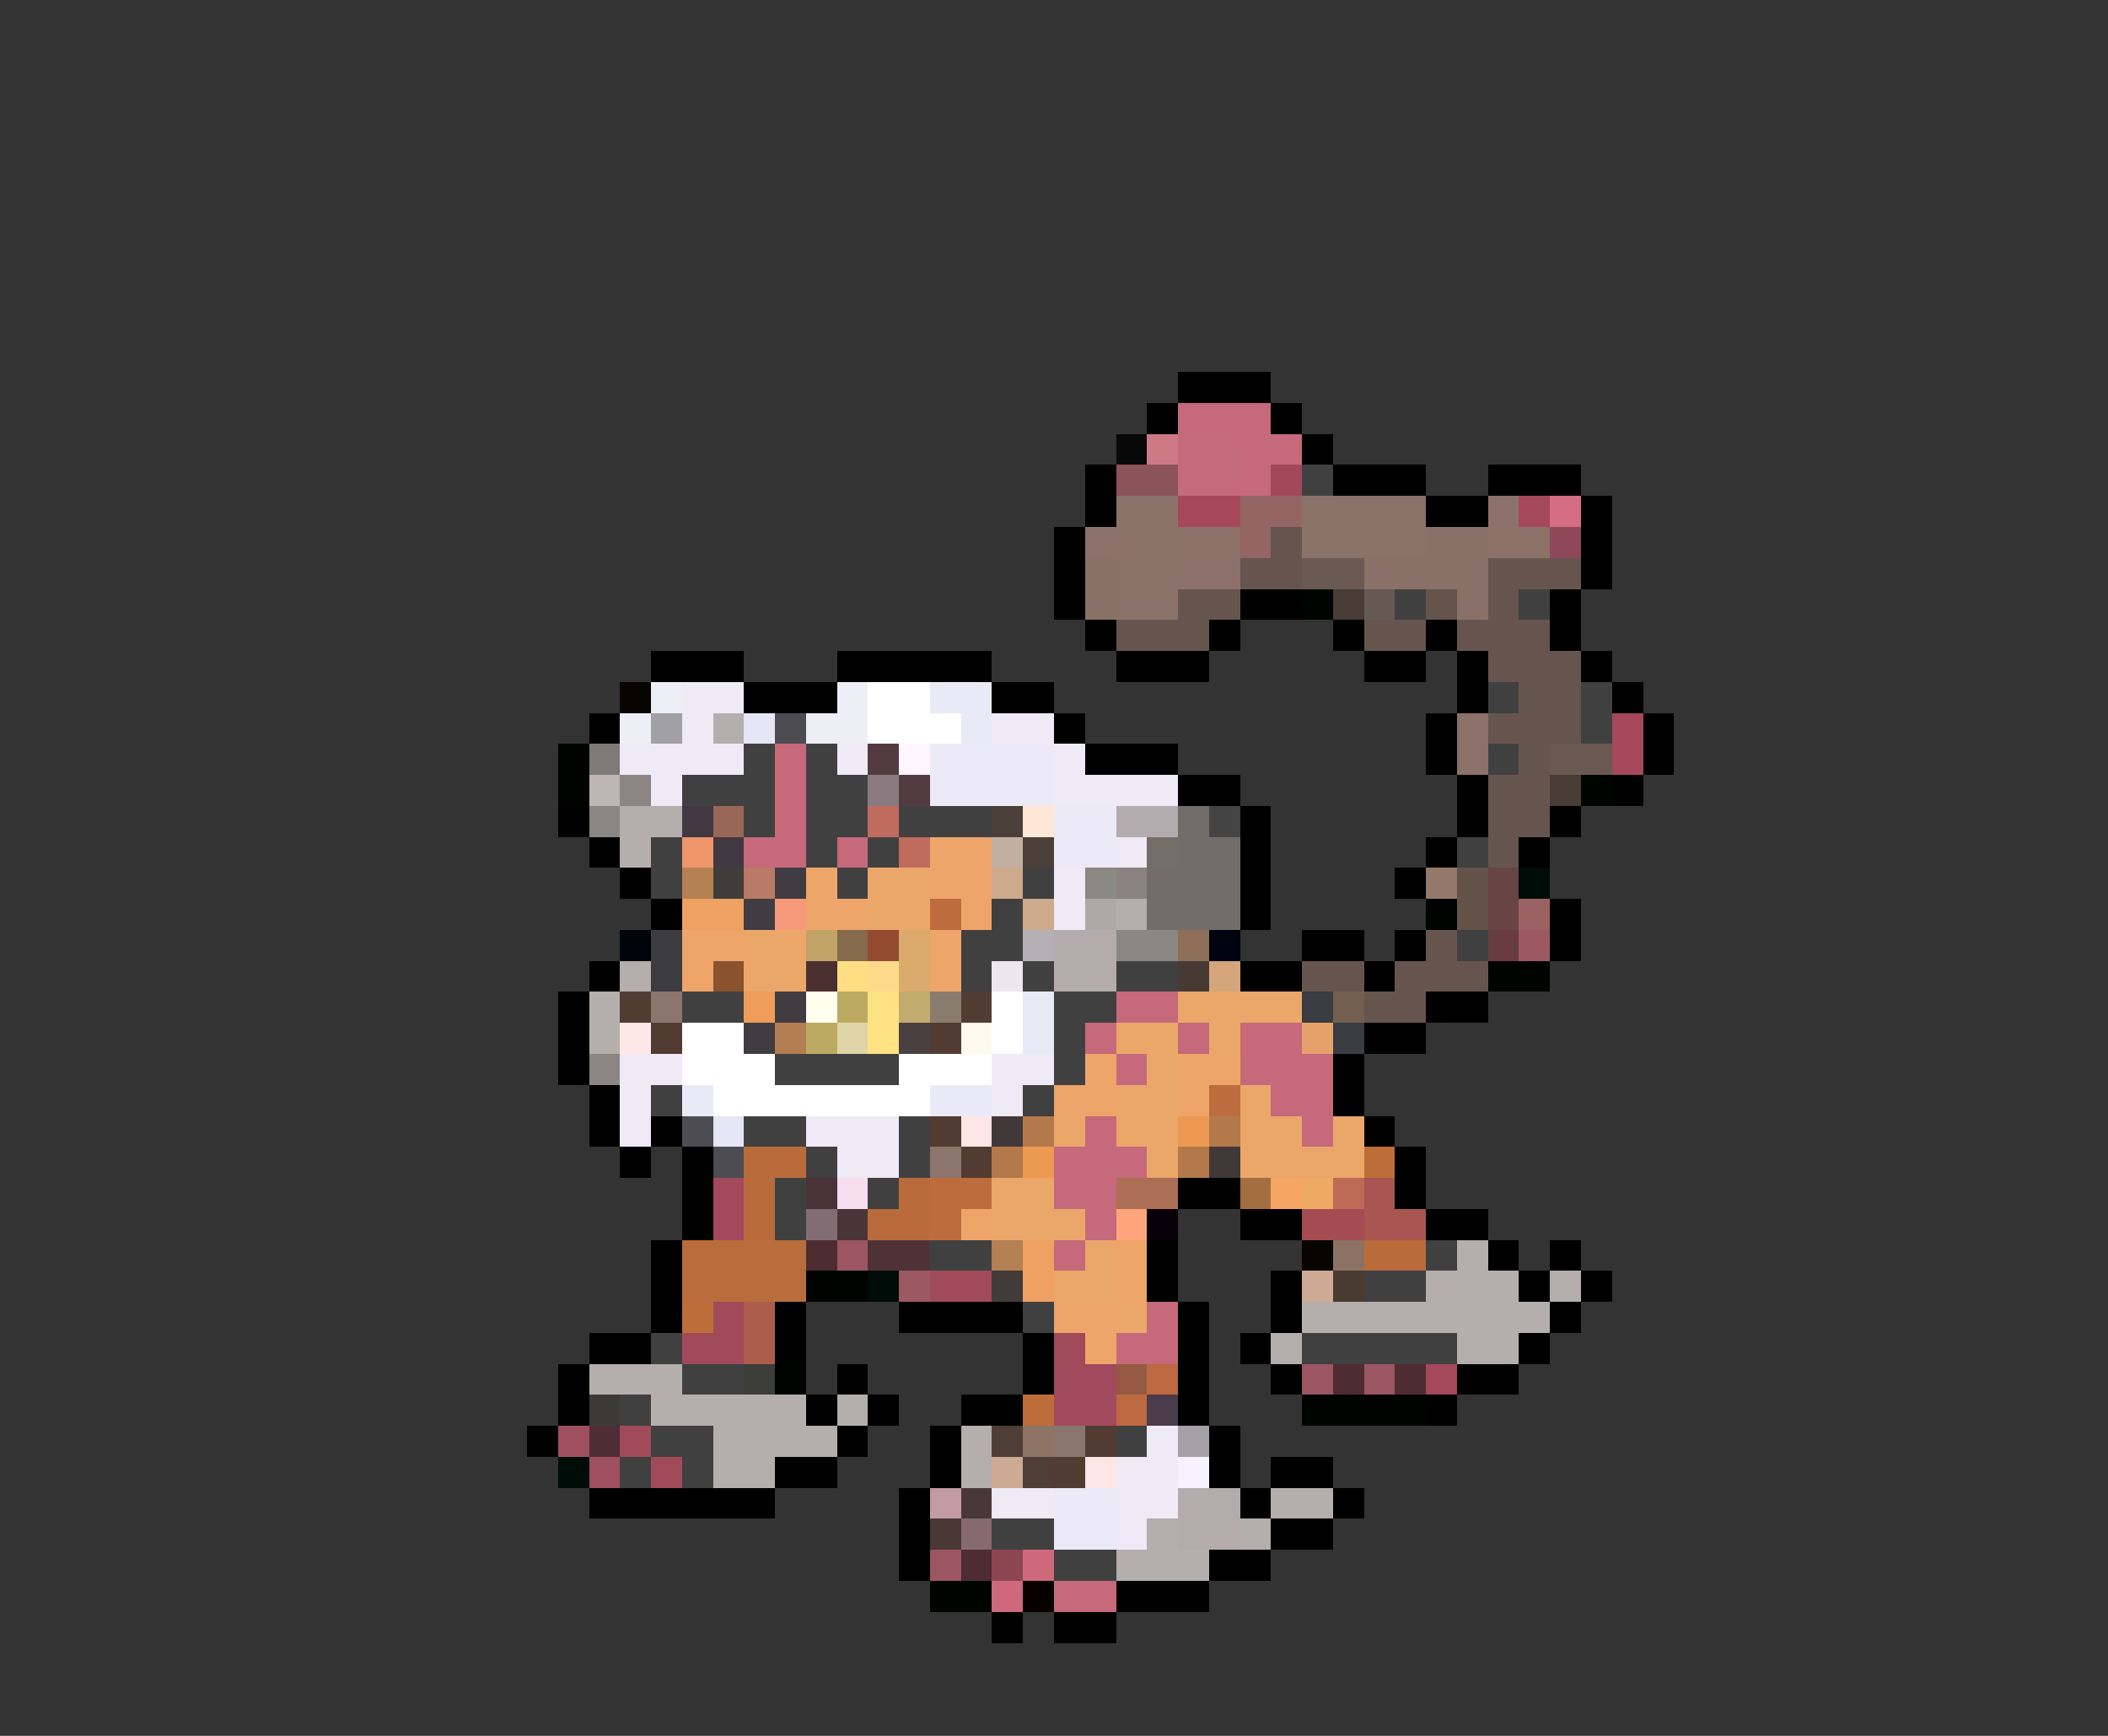 <svg xmlns="http://www.w3.org/2000/svg" viewBox="0 -0.5 68 56" shape-rendering="crispEdges">
<rect x="0" y="-0.5" width="68" height="56" fill="#333333" stroke="none"/>
<path stroke="#000000" d="M38 12h3M37 13h1M41 13h1M42 14h1M35 15h1M43 15h3M48 15h3M35 16h1M46 16h2M51 16h1M34 17h1M51 17h1M34 18h1M51 18h1M34 19h1M40 19h2M50 19h1M35 20h1M39 20h1M43 20h1M46 20h1M50 20h1M21 21h3M27 21h5M36 21h3M44 21h2M47 21h1M51 21h1M24 22h3M32 22h2M47 22h1M52 22h1M19 23h1M34 23h1M46 23h1M53 23h1M35 24h3M46 24h1M53 24h1M38 25h2M47 25h1M52 25h1M18 26h1M40 26h1M47 26h1M50 26h1M19 27h1M40 27h1M46 27h1M49 27h1M20 28h1M40 28h1M45 28h1M21 29h1M40 29h1M50 29h1M42 30h2M45 30h1M50 30h1M19 31h1M40 31h2M44 31h1M18 32h1M46 32h2M18 33h1M44 33h2M18 34h1M43 34h1M19 35h1M43 35h1M19 36h1M21 36h1M44 36h1M20 37h1M22 37h1M45 37h1M22 38h1M38 38h2M45 38h1M22 39h1M40 39h2M46 39h2M21 40h1M37 40h1M48 40h1M50 40h1M21 41h1M37 41h1M41 41h1M49 41h1M51 41h1M21 42h1M25 42h1M29 42h4M38 42h1M41 42h1M50 42h1M19 43h2M25 43h1M33 43h1M38 43h1M40 43h1M49 43h1M18 44h1M27 44h1M33 44h1M38 44h1M41 44h1M47 44h2M18 45h1M26 45h1M28 45h1M31 45h2M38 45h1M46 45h1M17 46h1M27 46h1M30 46h1M39 46h1M25 47h2M30 47h1M39 47h1M41 47h2M19 48h6M29 48h1M40 48h1M43 48h1M29 49h1M41 49h2M29 50h1M39 50h2M36 51h3M32 52h1M34 52h2" />
<path stroke="#c5697b" d="M38 13h3M40 14h2M40 15h1M25 24h1M25 25h1M25 26h1M24 27h2M27 27h1M36 32h2M35 33h1M38 33h1M40 33h2M36 34h1M40 34h3M41 35h2M35 36h1M42 36h1M34 37h3M34 38h2M35 39h1M34 40h1M37 42h1M36 43h2M34 51h2" />
<path stroke="#080808" d="M36 14h1" />
<path stroke="#cd7983" d="M37 14h1" />
<path stroke="#c56a7b" d="M38 14h2M38 15h2" />
<path stroke="#8b535a" d="M36 15h2" />
<path stroke="#a1485a" d="M41 15h1" />
<path stroke="#414041" d="M42 15h1M45 19h1M49 19h1M48 22h1M51 22h1M51 23h1M24 24h1M26 24h1M48 24h1M22 25h3M26 25h2M24 26h1M26 26h2M29 26h3M21 27h1M26 27h1M28 27h1M47 27h1M21 28h1M27 28h1M33 28h1M32 29h1M31 30h2M47 30h1M31 31h1M33 31h1M36 31h2M22 32h2M34 32h2M34 33h1M25 34h4M34 34h1M21 35h1M33 35h1M24 36h2M29 36h1M26 37h1M29 37h1M25 38h1M28 38h1M25 39h1M30 40h2M46 40h1M44 41h2M33 42h1M21 43h1M42 43h5M22 44h2M20 45h1M21 46h2M36 46h1M20 47h1M22 47h1M32 49h2M34 50h2" />
<path stroke="#8b7268" d="M36 16h2M42 16h4M36 17h2M42 17h4M36 18h2M36 19h2" />
<path stroke="#a4485a" d="M38 16h2M49 16h1M52 23h1M52 24h1M46 44h1" />
<path stroke="#946562" d="M40 16h2M40 17h1" />
<path stroke="#8b7168" d="M48 16h1M38 17h2M48 17h2" />
<path stroke="#d56d83" d="M50 16h1" />
<path stroke="#8b716a" d="M35 17h1M38 18h2M47 23h1M47 24h1" />
<path stroke="#66554e" d="M41 17h1M40 18h2M48 18h3M38 19h2M48 19h1M36 20h3M44 20h2M47 20h1M50 21h1M49 22h2M48 23h3M49 24h1M48 25h2M48 26h2M48 27h1M46 30h1M42 31h2M45 31h3M44 32h2" />
<path stroke="#897168" d="M46 17h2M35 18h1M44 18h4M35 19h1M47 19h1" />
<path stroke="#8e4857" d="M50 17h1" />
<path stroke="#6a5952" d="M42 18h2M50 24h2" />
<path stroke="#000400" d="M42 19h1M18 24h1M18 25h1M51 25h1M46 29h1M48 31h2M26 41h2M25 44h1M42 45h4M30 51h2" />
<path stroke="#473c36" d="M43 19h1M50 25h1" />
<path stroke="#655954" d="M44 19h1" />
<path stroke="#65544c" d="M46 19h1" />
<path stroke="#68544f" d="M48 20h2M48 21h2" />
<path stroke="#080400" d="M20 22h1M42 40h1" />
<path stroke="#eeeef6" d="M21 22h1M27 22h1M20 23h1M26 23h2" />
<path stroke="#eeeaf6" d="M22 22h2M22 23h1M32 23h2M20 24h4M27 24h1M34 24h1M21 25h1M34 25h4M36 27h1M34 28h1M34 29h1M20 34h2M32 34h2M20 35h1M32 35h1M20 36h1M26 36h3M27 37h2M37 46h1M36 47h2M32 48h2M36 48h2M36 49h1" />
<path stroke="#ffffff" d="M28 22h2M28 23h3M32 32h1M22 33h2M32 33h1M22 34h3M29 34h3M23 35h7" />
<path stroke="#eaeaf6" d="M30 22h2M31 23h1M33 32h1M33 33h1M22 35h1M30 35h2" />
<path stroke="#a1a0a4" d="M21 23h1" />
<path stroke="#b4aeac" d="M23 23h1M20 26h2M20 27h1M36 29h1M20 31h1M19 32h1M19 33h1M47 40h1M46 41h3M50 41h1M42 42h8M41 43h1M47 43h2M19 44h3M21 45h5M27 45h1M23 46h4M31 46h1M23 47h2M31 47h1M41 48h2M37 49h1M40 49h1M36 50h3" />
<path stroke="#e6e6f6" d="M24 23h1M23 36h1" />
<path stroke="#4c4c52" d="M25 23h1M22 36h1M23 37h1" />
<path stroke="#7e7a78" d="M19 24h1" />
<path stroke="#523c41" d="M28 24h1M29 25h1" />
<path stroke="#fff6ff" d="M29 24h1" />
<path stroke="#ebeaf6" d="M30 24h4M30 25h4M34 26h2M34 27h2M34 48h2M34 49h2" />
<path stroke="#bdb6b4" d="M19 25h1" />
<path stroke="#8b8683" d="M20 25h1" />
<path stroke="#8b7a80" d="M28 25h1" />
<path stroke="#8b8583" d="M19 26h1M19 34h1" />
<path stroke="#413841" d="M22 26h1M23 27h1" />
<path stroke="#986756" d="M23 26h1" />
<path stroke="#bf6b5d" d="M28 26h1M29 27h1" />
<path stroke="#4a4039" d="M32 26h1M33 27h1" />
<path stroke="#ffe6d5" d="M33 26h1" />
<path stroke="#b2acaf" d="M36 26h2" />
<path stroke="#736d6a" d="M38 26h1M38 27h2M37 28h3M37 29h3" />
<path stroke="#454445" d="M39 26h1" />
<path stroke="#ee956a" d="M22 27h1" />
<path stroke="#eea56a" d="M30 27h2M26 28h1M30 28h2M26 29h2M31 29h1M22 30h2M30 30h1M22 31h1M30 31h1M35 34h1M38 34h2M34 35h2M38 35h1M31 39h1M36 40h1M36 41h1M34 42h2M35 43h1" />
<path stroke="#c2afa1" d="M32 27h1" />
<path stroke="#756e68" d="M37 27h1" />
<path stroke="#b48054" d="M22 28h1M32 40h1" />
<path stroke="#413c39" d="M23 28h1M32 41h1" />
<path stroke="#ba7a68" d="M24 28h1" />
<path stroke="#413c41" d="M25 28h1M24 29h1M25 32h1M24 33h1" />
<path stroke="#eba76a" d="M28 28h2M28 29h2M24 30h2M24 31h2M38 32h4M36 33h2M39 33h1M37 34h1M36 35h2M40 35h1M34 36h1M36 36h2M40 36h2M43 36h1M37 37h1M40 37h4M32 38h2M32 39h3M35 40h1M34 41h2M36 42h1" />
<path stroke="#cdaa8b" d="M32 28h1M33 29h1" />
<path stroke="#8b8983" d="M35 28h1" />
<path stroke="#898280" d="M36 28h1" />
<path stroke="#94796a" d="M46 28h1" />
<path stroke="#625247" d="M47 28h1M47 29h1" />
<path stroke="#684444" d="M48 28h1M48 29h1" />
<path stroke="#000c08" d="M49 28h1M28 41h1M18 47h1" />
<path stroke="#eea162" d="M22 29h2M33 40h1M33 41h1" />
<path stroke="#f6997b" d="M25 29h1" />
<path stroke="#bd6d3d" d="M30 29h1M39 35h1M30 38h2M30 39h1" />
<path stroke="#aca9a9" d="M35 29h1" />
<path stroke="#9c6162" d="M49 29h1" />
<path stroke="#000408" d="M20 30h1" />
<path stroke="#3c3c3f" d="M21 30h1M21 31h1" />
<path stroke="#c2a468" d="M26 30h1" />
<path stroke="#866a4c" d="M27 30h1" />
<path stroke="#944c31" d="M28 30h1" />
<path stroke="#dbab6d" d="M29 30h1M29 31h1" />
<path stroke="#b4afb4" d="M33 30h1" />
<path stroke="#b4acac" d="M34 30h2M34 31h2M38 48h2M38 49h2" />
<path stroke="#8b8783" d="M36 30h2" />
<path stroke="#8e6f57" d="M38 30h1" />
<path stroke="#000410" d="M39 30h1" />
<path stroke="#683c41" d="M48 30h1" />
<path stroke="#9c5962" d="M49 30h1M29 41h1" />
<path stroke="#8b522e" d="M23 31h1" />
<path stroke="#4a3031" d="M26 31h1" />
<path stroke="#ffde83" d="M27 31h1" />
<path stroke="#ffda8b" d="M28 31h1" />
<path stroke="#eee6ee" d="M32 31h1" />
<path stroke="#473a34" d="M38 31h1" />
<path stroke="#d5a57b" d="M39 31h1" />
<path stroke="#523c31" d="M20 32h1M31 32h1M21 33h1M30 33h1M30 36h1M31 37h1M35 46h1M34 47h1" />
<path stroke="#8b756d" d="M21 32h1M30 37h1M34 46h1" />
<path stroke="#ee9d5a" d="M24 32h1" />
<path stroke="#ffffee" d="M26 32h1" />
<path stroke="#bdaa62" d="M27 32h1M26 33h1" />
<path stroke="#ffe283" d="M28 32h1M28 33h1" />
<path stroke="#c2ac6d" d="M29 32h1" />
<path stroke="#8b7c70" d="M30 32h1" />
<path stroke="#393c41" d="M42 32h1M43 33h1" />
<path stroke="#735e4f" d="M43 32h1" />
<path stroke="#ffe6e6" d="M20 33h1M31 36h1M35 47h1" />
<path stroke="#b47d52" d="M25 33h1" />
<path stroke="#ded4a8" d="M27 33h1" />
<path stroke="#4a4041" d="M29 33h1" />
<path stroke="#fffaee" d="M31 33h1" />
<path stroke="#e6a16a" d="M42 33h1" />
<path stroke="#413839" d="M32 36h1M39 37h1" />
<path stroke="#b4794a" d="M33 36h1M39 36h1M32 37h1M38 37h1" />
<path stroke="#ee9952" d="M38 36h1M33 37h1" />
<path stroke="#ba6b3c" d="M24 37h2M24 38h1M29 38h1M24 39h1M28 39h2M44 40h2" />
<path stroke="#bd6d39" d="M44 37h1M22 42h1M33 45h1" />
<path stroke="#a4485d" d="M23 38h1M23 39h1" />
<path stroke="#4a3439" d="M26 38h1M27 39h1" />
<path stroke="#f6deee" d="M27 38h1" />
<path stroke="#ac6e54" d="M36 38h2" />
<path stroke="#a46e41" d="M40 38h1" />
<path stroke="#f6a562" d="M41 38h1" />
<path stroke="#eeaa62" d="M42 38h1" />
<path stroke="#bd6b57" d="M43 38h1" />
<path stroke="#a95652" d="M44 38h1M44 39h2" />
<path stroke="#836d75" d="M26 39h1" />
<path stroke="#ffa57b" d="M36 39h1" />
<path stroke="#080008" d="M37 39h1" />
<path stroke="#a44c52" d="M42 39h2" />
<path stroke="#ba6d3c" d="M22 40h4M22 41h4" />
<path stroke="#4e2c31" d="M26 40h1M43 44h1M45 44h1M31 50h1" />
<path stroke="#9c5562" d="M27 40h1M42 44h1M44 44h1M30 50h1" />
<path stroke="#4e3235" d="M28 40h2" />
<path stroke="#8b7262" d="M43 40h1" />
<path stroke="#a04a5a" d="M30 41h2M20 46h1M21 47h1" />
<path stroke="#cdaa94" d="M42 41h1M32 47h1" />
<path stroke="#4a3b31" d="M43 41h1" />
<path stroke="#a14a5a" d="M23 42h1M22 43h2M34 43h1" />
<path stroke="#ac5d4a" d="M24 42h1M24 43h1" />
<path stroke="#3c3c39" d="M24 44h1" />
<path stroke="#a14a5d" d="M34 44h2M34 45h2" />
<path stroke="#965a44" d="M36 44h1" />
<path stroke="#bd6941" d="M37 44h1M36 45h1" />
<path stroke="#3c3a39" d="M19 45h1" />
<path stroke="#4a3c4a" d="M37 45h1" />
<path stroke="#9f4f5f" d="M18 46h1M19 47h1" />
<path stroke="#4f2d34" d="M19 46h1" />
<path stroke="#4f3e36" d="M32 46h1M33 47h1" />
<path stroke="#8e7465" d="M33 46h1" />
<path stroke="#a4a1a9" d="M38 46h1" />
<path stroke="#f6f2ff" d="M38 47h1" />
<path stroke="#c29ca1" d="M30 48h1" />
<path stroke="#4a3839" d="M31 48h1M30 49h1" />
<path stroke="#866a6d" d="M31 49h1" />
<path stroke="#8b4652" d="M32 50h1" />
<path stroke="#cd697b" d="M33 50h1M32 51h1" />
<path stroke="#080000" d="M33 51h1" />
</svg>